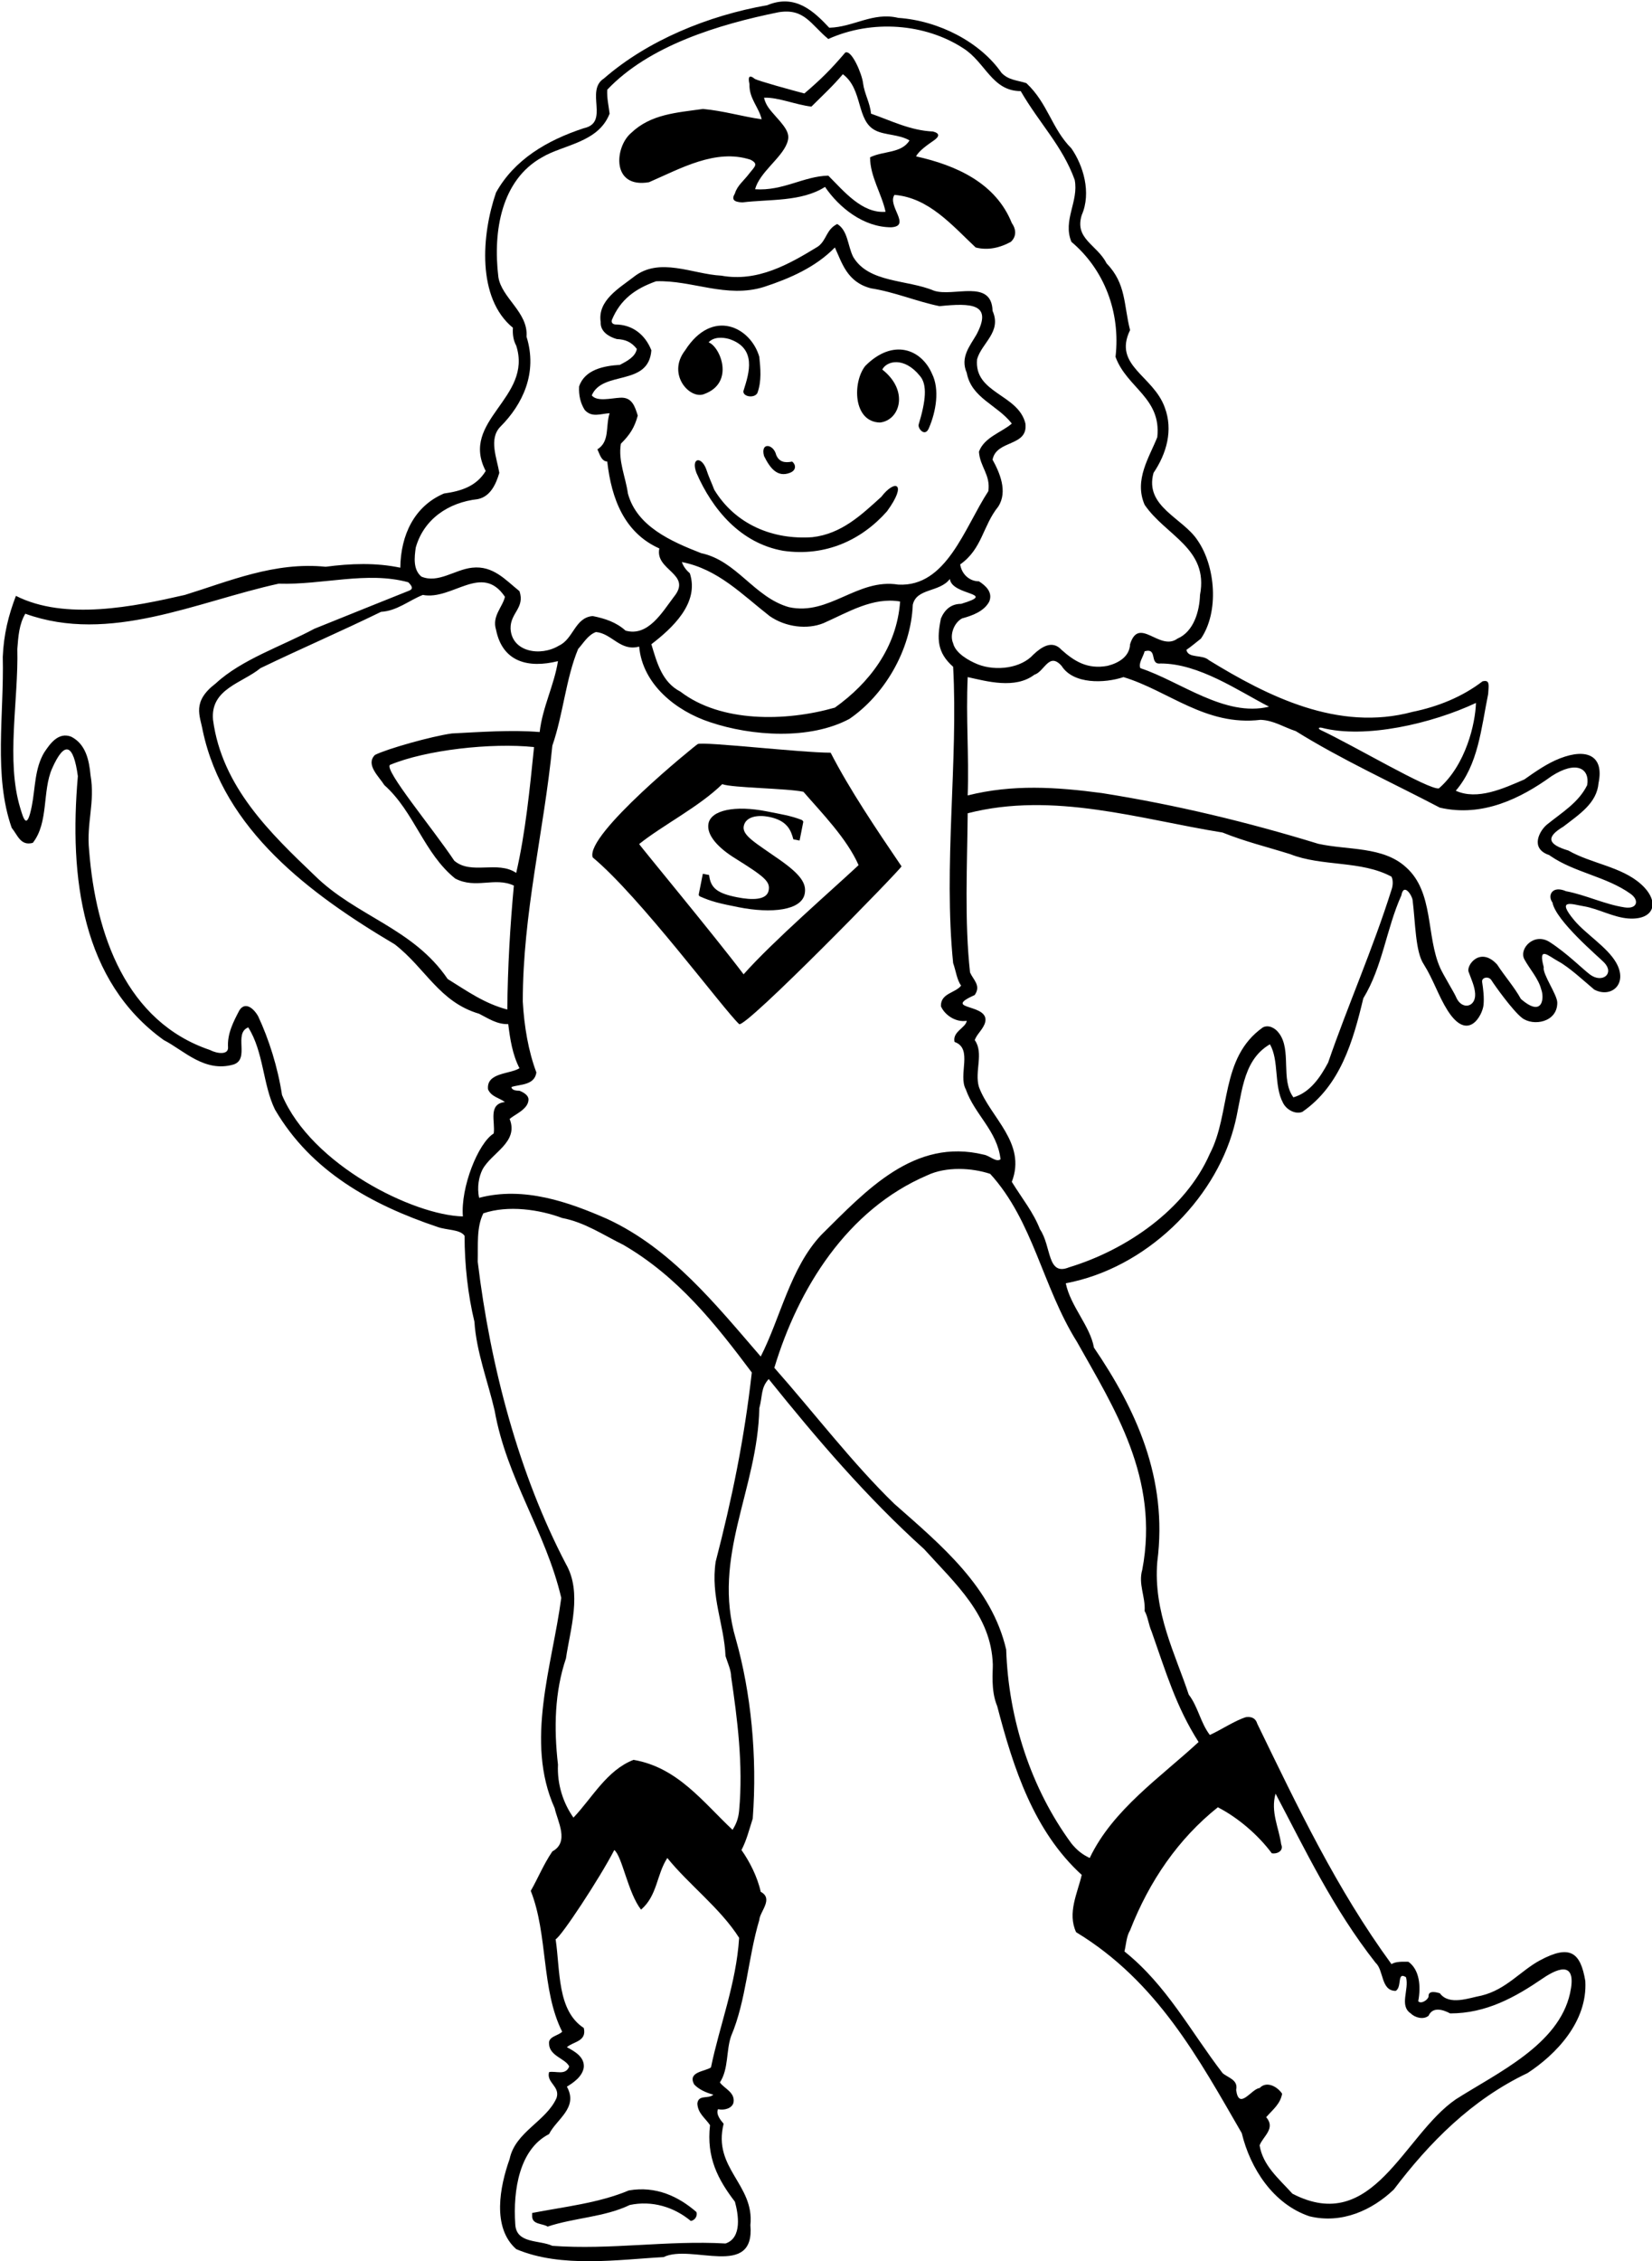 <?xml version="1.0" encoding="UTF-8"?>
<svg xmlns="http://www.w3.org/2000/svg" xmlns:xlink="http://www.w3.org/1999/xlink" width="440pt" height="602pt" viewBox="0 0 440 602" version="1.1">
<g id="surface1">
<path style=" stroke:none;fill-rule:nonzero;fill:rgb(0%,0%,0%);fill-opacity:1;" d="M 437.055 235.367 C 431.809 230.688 423.859 229.934 417.73 226.43 C 412.426 224.852 411.488 222.977 416.402 220.055 C 420.703 216.73 425.305 213.809 425.762 208.465 C 427.27 201.258 422.738 199.07 415.492 201.891 C 412.105 203.207 409.047 205.359 405.988 207.508 C 400.488 209.883 393.488 213.133 387.738 210.508 C 393.738 203.508 394.488 194.008 396.363 184.758 C 396.5 182.383 396.891 180.898 394.863 181.383 C 389.488 185.508 382.988 188.133 376.238 189.508 C 356.363 194.883 337.488 185.258 321.988 175.758 C 320.238 174.133 316.488 175.383 315.988 173.008 C 317.113 172.258 318.738 170.883 319.863 170.008 C 324.738 162.883 323.738 150.758 318.988 143.883 C 315.113 137.883 304.738 134.883 307.238 125.883 C 310.719 120.742 312.488 114.508 310.238 108.508 C 307.203 99.961 296.363 97.383 300.988 87.883 C 299.277 81.211 299.988 75.508 294.738 70.133 C 292.238 65.133 286.113 63.633 288.113 57.258 C 290.738 51.258 288.488 44.008 285.363 39.508 C 280.113 34.258 279.113 27.508 273.363 22.133 C 271.113 21.383 268.613 21.383 266.738 19.383 C 261.113 11.258 250.113 5.508 239.238 4.758 C 232.488 3.133 227.359 7.227 220.863 7.383 C 216.863 3.133 211.891 -1.758 204.363 1.383 C 188.613 4.133 172.488 10.758 160.863 20.883 C 155.738 24.133 162.488 32.633 155.488 34.133 C 145.613 37.383 136.988 42.508 132.113 51.258 C 128.238 62.508 126.988 79.383 136.613 87.258 C 136.488 89.008 136.738 90.633 137.488 92.008 C 141.988 106.008 122.363 111.883 129.363 125.383 C 126.863 129.508 122.738 130.758 118.238 131.383 C 110.363 134.758 106.738 142.383 106.613 151.133 C 100.113 149.758 93.363 150.008 86.738 150.883 C 73.113 149.508 60.988 154.758 49.238 158.383 C 35.613 161.508 17.363 165.258 4.238 158.633 C 2.238 163.883 0.988 168.883 0.738 174.883 C 1.113 190.258 -1.762 206.508 3.113 220.383 C 4.738 222.383 5.488 225.258 8.738 224.383 C 13.004 218.98 11.23 210.555 13.887 204.562 C 17.203 197.09 19.559 197.992 20.738 206.633 C 18.363 233.758 21.863 261.258 43.613 276.883 C 48.988 279.633 54.488 285.633 62.238 283.383 C 66.613 281.883 62.113 275.133 66.113 273.508 C 70.238 280.008 69.988 288.758 73.238 295.383 C 82.863 311.883 99.066 320.773 116.566 326.648 C 118.91 327.508 122.613 327.258 123.738 329.008 C 123.738 336.633 124.613 344.633 126.363 351.883 C 126.863 359.883 129.988 367.883 131.738 375.508 C 134.988 393.758 145.363 407.758 149.488 425.383 C 147.113 443.383 139.738 463.633 147.738 481.383 C 148.488 484.883 151.738 490.383 147.113 492.883 C 144.738 496.383 143.238 500.133 141.363 503.383 C 145.988 515.008 144.113 529.758 149.738 540.883 C 148.613 542.008 145.988 542.133 146.238 544.133 C 146.363 547.383 150.613 548.008 151.613 550.133 C 150.613 552.633 148.113 551.258 146.238 551.633 C 145.488 554.508 149.238 555.383 148.238 558.508 C 145.488 564.758 137.238 567.508 135.738 574.758 C 133.113 582.133 130.988 593.008 137.488 598.758 C 149.488 603.883 164.988 601.508 176.738 600.883 C 184.113 597.258 201.113 606.758 199.863 592.383 C 200.988 581.508 189.738 577.258 192.738 565.383 C 191.988 564.508 190.613 562.883 191.238 561.508 C 192.988 561.883 194.988 561.258 195.363 559.758 C 195.863 557.008 192.863 556.008 191.738 554.383 C 194.113 550.758 193.363 545.883 194.738 542.008 C 198.738 532.633 199.238 521.133 202.238 511.133 C 202.363 508.883 206.113 505.508 202.613 503.633 C 201.738 499.633 199.613 495.508 197.488 492.508 C 198.863 489.883 199.488 487.258 200.488 484.133 C 201.738 467.508 199.988 450.508 195.988 436.383 C 189.488 414.383 201.812 396.602 202.238 374.883 C 203.141 371.523 202.594 369.492 204.738 367.133 C 217.613 383.133 230.738 398.508 246.113 412.383 C 254.43 421.586 264.027 430.004 264.43 443.133 C 264.48 444.805 263.832 450.008 265.602 454.215 C 269.918 470.77 275.363 487.504 288.113 499.133 C 286.988 504.008 284.238 509.258 286.613 514.383 C 308.238 527.508 319.238 548.008 330.738 567.883 C 332.988 577.258 339.113 586.758 348.738 590.008 C 357.363 592.133 365.488 588.383 371.238 582.883 C 380.613 570.508 391.863 559.008 406.863 551.883 C 414.352 546.988 422.863 538.258 422.238 527.383 C 420.961 519.723 418.141 517.609 410.215 521.852 C 404.977 524.656 401.25 529.621 394.613 531.258 C 391.238 531.883 385.988 534.008 383.488 530.633 C 382.613 530.383 380.363 529.758 380.488 531.508 C 380.363 532.383 378.488 533.633 377.738 532.758 C 378.488 528.883 378.113 524.383 375.113 522.258 C 373.488 522.258 371.863 522.133 370.613 522.883 C 355.988 502.883 345.613 481.008 334.863 458.883 C 334.488 457.633 333.609 456.914 331.863 457.133 C 328.988 458.008 325.238 460.508 322.238 461.883 C 319.738 458.633 319.113 454.383 316.613 451.133 C 313.113 440.508 307.113 429.133 308.238 415.758 C 311.113 393.508 302.488 375.133 291.363 358.758 C 290.363 353.008 285.113 347.758 283.863 341.633 C 305.238 337.633 323.363 319.633 328.613 300.258 C 330.863 292.258 330.488 282.508 338.238 278.008 C 340.738 282.383 339.238 289.008 341.738 293.633 C 342.613 295.383 344.988 296.758 346.863 296.008 C 356.988 289.008 360.363 277.258 363.113 265.758 C 368.238 257.383 369.238 247.258 373.238 238.383 C 373.863 234.883 376.113 238.383 376.238 239.633 C 376.988 245.508 376.957 253.445 379.238 256.758 C 381.762 260.777 383.141 265.195 385.539 268.977 C 391.035 277.645 394.887 270.195 395.133 267.512 C 395.316 265.469 395.062 263.41 394.754 261.395 C 394.57 260.203 396.516 259.785 397.238 260.965 C 397.938 262.109 402.867 269.039 405.371 270.977 C 408.355 273.289 414.848 272.18 414.77 266.883 C 414.738 264.773 410.738 259.195 411.176 257.508 C 409.566 251.605 412.414 254.508 415.082 255.945 C 417.953 257.492 421.852 261.133 424.613 263.445 C 429.105 265.824 433.727 261.961 430.426 256.238 C 428.059 252.133 422.367 248.668 419.301 245.008 C 414.312 239.055 418.809 240.766 421.801 241.258 C 425.621 241.887 429.723 244.223 433.668 244.512 C 440.727 245.027 442.262 240.012 437.055 235.367 Z M 352.039 193.746 C 363.609 196.758 381.395 192.641 393.113 187.133 C 392.949 192.578 390.449 203.621 383.238 209.883 C 380.562 210.352 360.562 198.477 351.715 194.332 C 350.969 193.934 351.184 193.574 352.039 193.746 Z M 338 188.133 C 326.25 191.008 314.363 181.383 303.738 177.883 C 303.113 176.633 304.488 174.883 304.863 173.383 C 308.488 172.383 305.988 177.008 309.113 176.633 C 319.363 176.633 329.75 183.883 338 188.133 Z M 110.738 145.758 C 112.863 138.258 119.363 133.758 127.238 132.883 C 130.609 132.211 132.113 128.883 132.988 125.883 C 132.363 122.008 130.113 116.883 133.238 113.633 C 139.238 107.633 143.238 99.258 140.238 89.633 C 140.738 83.133 133.613 79.383 132.738 73.758 C 131.238 61.383 133.613 47.883 144.363 41.883 C 149.988 38.508 159.363 38.008 162.363 30.258 C 162.113 28.133 161.613 26.133 161.738 23.883 C 172.863 12.133 191.363 6.508 207.363 3.258 C 214.234 2.148 215.875 6.445 220.613 10.383 C 232.281 5.117 246.488 6.258 256.613 12.883 C 262.488 16.633 264.238 24.258 271.863 24.258 C 276.863 32.883 282.988 38.883 286.238 47.883 C 287.363 53.633 282.988 58.633 285.363 64.383 C 294.113 71.758 298.488 83.133 297.113 95.008 C 300.113 103.258 309.363 105.883 308.238 116.383 C 306.113 121.758 301.988 127.758 304.863 134.383 C 310.488 142.633 321.988 146.008 319.613 158.383 C 319.488 162.633 317.988 168.133 313.613 170.008 C 308.863 173.508 303.363 163.883 300.988 171.508 C 300.863 174.758 297.988 176.508 294.988 177.258 C 289.613 178.258 286.113 176.008 282.738 173.008 C 280.25 170.273 277.363 172.258 275.238 174.258 C 271.988 177.883 265.363 178.758 260.488 176.883 C 257.988 175.883 254.488 173.883 253.863 171.258 C 252.863 169.008 254.113 165.758 256.238 164.633 C 258.988 163.883 262.113 162.758 263.488 160.133 C 264.488 157.633 262.488 155.883 260.738 154.758 C 258.113 154.758 256.113 152.758 255.738 150.258 C 261.613 146.133 261.738 140.008 265.863 134.883 C 268.488 130.883 266.238 125.758 264.363 122.383 C 265.363 117.008 273.863 119.008 273.113 112.758 C 271.238 104.883 259.363 104.758 260.238 95.633 C 261.488 91.258 266.863 88.383 264.363 82.758 C 264.113 74.133 253.988 79.133 248.738 77.383 C 241.613 74.383 231.363 75.383 227.238 68.383 C 225.738 65.383 225.863 61.383 222.988 59.633 C 219.988 61.133 220.238 63.883 217.863 65.633 C 210.113 70.383 201.738 75.133 192.113 73.383 C 184.488 73.008 175.613 68.258 168.738 73.758 C 164.863 76.758 159.113 80.008 159.988 85.758 C 159.863 88.258 162.113 89.633 164.238 90.258 C 166.613 90.383 168.113 91.008 169.613 92.883 C 169.238 95.008 166.988 96.133 165.113 97.133 C 160.863 97.383 155.738 98.383 154.238 102.883 C 154.113 105.258 154.613 107.383 155.738 109.133 C 157.613 111.258 159.988 110.133 162.363 110.008 C 161.238 113.508 162.488 117.508 159.113 119.633 C 159.738 120.883 160.113 122.758 161.738 122.883 C 162.863 132.883 166.363 141.883 175.613 146.008 C 174.363 151.883 184.488 152.758 179.488 158.883 C 176.363 163.008 172.594 169.57 166.613 167.883 C 164.113 165.633 161.109 164.648 157.863 164.008 C 153.113 164.383 152.738 170.133 148.863 171.883 C 143.988 174.852 136.332 173.602 135.988 167.383 C 135.863 163.133 139.863 161.883 138.363 157.383 C 134.613 154.383 131.363 150.508 125.738 151.133 C 121.113 151.633 116.738 155.383 112.238 153.508 C 109.988 151.633 110.363 148.383 110.738 145.758 Z M 183.738 152.633 C 182.738 151.758 181.988 150.758 181.613 149.633 C 191.238 151.508 197.613 158.258 204.988 164.008 C 209.223 166.961 215.004 167.664 219.363 165.883 C 225.863 163.008 232.488 158.883 239.738 160.133 C 238.863 172.383 231.488 181.883 222.363 188.383 C 209.238 192.133 191.988 192.383 181.238 184.133 C 176.363 181.633 174.988 176.508 173.488 171.508 C 178.863 167.383 186.363 160.633 183.738 152.633 Z M 239.238 155.633 C 228.363 153.883 220.863 164.008 210.113 161.633 C 200.863 159.008 196.238 149.258 186.738 147.258 C 178.738 144.133 169.613 140.133 167.238 131.383 C 166.613 126.883 164.613 122.758 165.363 118.133 C 167.738 115.758 168.988 113.883 169.863 110.633 C 169.113 108.258 168.363 105.633 165.113 105.883 C 162.738 106.008 158.988 107.008 157.613 105.258 C 160.488 98.508 172.738 103.008 173.488 93.258 C 171.863 89.133 168.488 86.383 163.863 86.383 C 163.062 86.289 162.75 85.742 162.988 85.133 C 165.238 79.758 169.113 76.883 174.738 74.883 C 184.238 74.508 193.488 79.508 203.488 76.383 C 210.363 74.133 217.238 71.133 222.363 65.883 C 224.238 69.883 225.562 75.117 231.988 76.758 C 238.363 77.758 244.113 80.258 250.238 81.508 C 258.715 80.633 264.469 80.82 260.086 89.062 C 258.324 92.121 255.676 95.121 257.488 99.258 C 258.738 106.008 265.613 107.758 269.488 112.758 C 266.988 115.008 262.113 116.383 260.738 120.258 C 260.988 124.258 263.863 126.383 263.238 130.758 C 256.863 140.508 252.113 156.336 239.238 155.633 Z M 120.363 195.258 C 114.859 196.016 102.906 199.414 99.863 200.984 C 97.281 203.555 100.965 206.75 102.363 209.008 C 110.363 216.133 112.863 227.133 121.238 233.883 C 126.738 236.758 131.738 233.383 136.863 235.758 C 135.863 246.633 135.238 257.133 135.113 268.758 C 128.988 267.133 124.488 263.883 119.238 260.633 C 109.988 247.008 94.863 244.008 83.738 233.008 C 72.113 221.883 59.113 209.508 56.738 191.633 C 55.988 183.383 64.488 181.883 69.363 177.883 C 80.238 172.633 90.738 168.133 101.488 162.883 C 105.738 162.633 108.863 159.883 112.613 158.383 C 120.488 159.883 128.363 149.758 134.488 158.883 C 133.863 161.633 130.988 164.008 132.113 167.633 C 133.84 176.258 140.707 177.977 148.613 176.008 C 147.613 182.383 144.488 188.258 143.738 194.883 C 136.238 194.258 127.863 194.883 120.363 195.258 Z M 142.238 198.883 C 141.113 209.883 139.988 221.508 137.488 232.383 C 132.488 229.008 125.488 233.008 120.988 229.133 C 115.238 220.508 102.27 205.008 103.863 203.633 C 113.375 199.648 130.797 197.695 142.238 198.883 Z M 123.285 323.836 C 110.082 323.523 82.988 310.133 75.113 291.508 C 73.988 284.133 71.613 276.633 68.738 270.508 C 67.281 268.008 65.113 266.758 63.738 269.008 C 62.238 271.883 60.488 275.133 60.738 278.883 C 60.797 280.82 57.984 280.586 55.863 279.508 C 33.738 272.008 25.488 249.008 23.738 226.383 C 22.988 219.008 25.363 213.633 24.113 206.383 C 23.738 202.383 22.863 198.133 18.988 196.133 C 15.488 194.758 13.238 198.133 11.738 200.383 C 9.207 204.695 9.418 209.781 8.469 214.586 C 7.152 221.254 6.246 217.922 5.395 215.121 C 1.551 202.488 4.949 186.461 4.613 172.758 C 4.863 169.383 5.113 166.133 6.738 163.383 C 29.238 171.508 52.488 160.133 74.238 155.383 C 85.863 155.758 97.738 152.008 108.738 155.008 C 110.16 156.375 109.812 156.93 108.898 157.273 C 107.723 157.723 90.863 164.508 83.738 167.383 C 75.016 172.059 64.391 175.523 57.461 181.938 C 51.031 186.836 53.289 190.508 53.992 194.492 C 59.59 220.867 82.465 237.98 105.113 251.383 C 113.363 257.758 116.988 266.758 127.613 269.883 C 129.863 271.008 132.363 272.758 135.363 272.633 C 135.863 276.633 136.488 280.758 138.363 284.383 C 135.738 286.008 129.488 285.508 129.988 290.008 C 130.863 292.008 132.988 292.258 134.488 293.383 C 129.863 293.883 131.988 298.758 131.488 301.758 C 127.348 304.305 122.66 316.102 123.285 323.836 Z M 189.363 550.383 C 187.738 551.508 183.113 551.508 184.863 554.883 C 186.113 556.258 188.113 557.133 189.988 557.633 C 188.738 558.883 185.988 557.508 185.738 560.008 C 185.863 562.633 187.863 563.883 189.113 565.758 C 188.113 574.383 191.238 580.258 195.738 586.133 C 196.645 589.383 197.738 595.758 193.238 597.258 C 177.613 596.383 162.738 599.008 147.113 597.883 C 143.613 596.258 137.488 597.383 137.238 592.133 C 136.613 583.008 138.363 572.133 146.238 568.133 C 148.238 564.133 154.113 561.133 150.988 555.508 C 152.613 554.508 155.113 552.883 155.488 550.383 C 155.738 547.633 153.113 546.133 150.988 545.008 C 152.613 543.508 156.363 543.508 155.488 539.883 C 148.363 535.258 149.238 524.633 147.988 516.258 C 149.363 515.758 159.738 500.008 163.613 492.508 C 165.719 494.18 167.238 503.883 170.738 508.383 C 175.113 504.633 174.863 499.008 177.738 494.633 C 183.363 501.633 191.863 508.008 196.863 515.883 C 196.113 528.008 191.613 539.383 189.363 550.383 Z M 190.613 415.758 C 189.238 425.008 192.863 432.383 193.238 440.883 C 193.738 442.508 194.738 444.633 194.738 446.383 C 196.363 457.508 197.988 469.758 196.863 482.008 C 196.656 484.258 196.016 485.68 195.113 487.133 C 187.238 479.758 180.488 470.508 168.738 468.508 C 161.613 471.258 157.738 478.633 152.738 483.883 C 149.988 480.008 148.363 475.008 148.613 469.758 C 147.488 460.008 147.738 450.383 150.738 441.508 C 151.863 433.758 155.113 424.008 150.738 416.383 C 138.238 392.508 130.613 363.883 127.238 335.883 C 127.363 331.383 126.863 326.758 128.738 323.008 C 135.363 320.758 143.738 322.008 149.738 324.258 C 155.738 325.383 160.863 328.883 165.988 331.383 C 180.613 339.883 190.488 352.383 200.238 365.383 C 198.238 383.133 194.988 398.883 190.613 415.758 Z M 202.613 361.133 C 190.613 347.258 178.738 332.383 161.738 324.508 C 151.488 320.008 139.488 315.758 127.613 318.883 C 126.988 316.008 127.582 313.211 128.488 311.383 C 130.863 306.883 138.238 304.133 135.738 297.883 C 136.988 296.758 140.488 295.383 140.738 293.008 C 140.988 291.633 139.363 290.758 138.363 290.383 C 137.613 290.383 136.238 290.258 136.238 289.383 C 138.363 288.633 142.363 289.008 142.863 285.508 C 140.738 279.883 139.613 273.258 139.238 266.633 C 139.238 243.133 144.863 221.383 147.113 198.508 C 149.988 190.258 150.738 180.508 153.988 172.758 C 155.363 171.258 156.613 169.008 158.738 168.258 C 162.988 168.633 165.238 173.508 170.238 172.133 C 171.113 182.133 179.988 189.258 189.113 192.258 C 200.238 196.008 215.738 197.008 226.238 191.383 C 235.406 185.117 242.613 173.258 243.113 161.008 C 244.113 156.508 250.238 157.758 252.988 154.133 C 253.531 158.633 265.988 157.758 255.988 160.758 C 253.363 160.758 251.656 162.227 250.613 164.633 C 249.488 170.133 249.613 173.758 253.863 177.508 C 255.238 202.508 251.238 230.508 253.863 256.383 C 254.613 258.508 254.863 260.883 255.988 262.383 C 254.488 264.383 250.488 264.383 250.613 267.883 C 251.488 270.008 254.363 272.258 257.488 271.758 C 257.238 273.633 253.613 274.633 254.238 277.383 C 259.238 279.133 255.113 286.133 257.238 290.008 C 259.613 296.758 265.613 301.008 266.488 308.633 C 265.238 309.508 263.613 307.633 261.988 307.383 C 243.488 302.883 230.738 316.883 218.738 328.758 C 210.488 337.508 207.863 350.883 202.613 361.133 Z M 324.363 481.133 C 329.738 483.883 335.113 488.508 338.738 493.383 C 340.113 493.633 341.988 492.758 341.238 491.008 C 340.613 486.508 338.363 482.383 339.738 477.508 C 347.738 492.633 354.988 508.008 366.363 522.508 C 368.613 524.508 367.738 530.008 371.738 530.008 C 373.488 529.008 371.988 524.758 374.488 526.383 C 375.363 529.758 372.613 533.883 375.738 536.008 C 376.863 537.133 379.113 537.758 380.488 536.633 C 381.613 534.133 384.363 535.008 386.238 536.008 C 395.84 536.008 403.531 531.727 410.941 526.664 C 415.605 523.477 420 522.414 418.168 530.664 C 415.121 544.379 398.895 551.773 387.738 558.883 C 373.738 568.508 365.738 595.133 344.238 584.008 C 340.488 579.883 336.363 576.508 335.488 571.133 C 336.363 568.758 339.863 566.633 337.238 563.633 C 339.113 561.508 340.988 560.133 341.488 557.383 C 340.238 555.508 337.363 553.883 335.488 555.883 C 333.363 556.008 329.988 562.008 329.238 556.383 C 329.863 553.633 326.988 553.133 325.613 551.883 C 316.988 540.633 310.738 528.508 299.488 519.508 C 299.926 517.82 299.988 515.508 300.988 513.883 C 306.113 500.758 313.863 489.508 324.363 481.133 Z M 286.863 357.258 C 296.738 374.883 308.863 393.508 304.238 417.883 C 303.113 421.758 305.113 425.008 304.863 428.883 C 305.738 430.383 305.863 432.367 306.738 434.383 C 310.488 445.008 313.238 454.383 319.238 463.758 C 309.113 473.133 296.363 481.758 290.238 494.633 C 288.141 493.633 286.801 492.508 285.363 490.758 C 274.613 476.133 268.613 457.758 267.988 439.133 C 264.113 422.508 250.863 411.508 238.238 400.383 C 227.238 389.758 216.738 376.008 206.238 364.133 C 212.613 343.008 225.613 322.008 246.988 312.883 C 251.988 310.508 258.863 310.883 263.738 312.508 C 275.238 325.133 277.613 342.508 286.863 357.258 Z M 370.613 236.883 C 365.613 252.758 358.988 267.633 353.738 282.883 C 351.613 286.883 348.863 290.883 344.488 292.133 C 340.988 287.383 344.113 279.508 340.613 275.008 C 339.613 273.633 337.863 272.758 336.363 273.508 C 324.863 281.633 327.863 296.383 322.238 307.133 C 315.738 322.008 299.988 332.758 284.738 337.383 C 278.844 339.805 280.094 331.836 276.988 327.258 C 275.238 322.758 272.363 319.258 269.488 314.633 C 273.488 304.258 263.738 297.508 260.738 289.383 C 259.488 285.258 262.113 280.383 259.613 276.883 C 260.238 275.258 261.488 274.383 262.238 272.633 C 264.488 266.883 250.238 269.133 259.613 264.883 C 261.363 262.383 259.238 260.883 258.363 258.883 C 256.863 245.258 257.613 230.508 257.738 216.508 C 280.613 210.633 303.738 218.133 325.613 221.633 C 331.488 224.008 337.613 225.508 343.613 227.383 C 352.113 230.758 362.488 229.008 370.613 233.383 C 371.113 234.383 370.988 235.883 370.613 236.883 Z M 432.738 241.57 C 427.387 240.762 422.402 238.258 417.113 237.258 C 413.363 235.633 412.113 238.445 413.488 240.258 C 414.363 245.133 425.848 254.773 427.27 256.258 C 430.074 259.184 426.789 261.828 423.555 259.492 C 421.742 258.184 417.348 253.738 412.738 250.789 C 408.598 248.141 404.469 252.559 406.012 255.395 C 407.422 257.988 409.777 260.535 410.488 263.383 C 411.332 265.477 411.02 271.102 405.082 265.945 C 403.363 262.82 400.863 260.008 398.738 256.758 C 394.242 251.891 390.508 256.961 391.152 258.711 C 391.902 260.762 392.789 262.645 392.895 264.539 C 393.102 268.211 389.258 269 387.781 265.367 C 387.383 264.379 384.426 259.562 383.594 257.703 C 379.785 249.184 381.977 237.551 374.488 230.883 C 368.363 225.258 358.988 226.383 351.113 224.633 C 332.363 218.883 313.238 214.258 293.488 211.133 C 281.238 209.508 269.738 208.758 257.738 211.758 C 258.113 200.883 257.238 191.258 257.738 180.258 C 262.863 181.383 270.363 183.508 275.488 179.633 C 278.238 178.758 279.363 173.508 282.738 177.258 C 285.875 182.227 294.211 181.934 299.238 180.258 C 311.238 183.883 321.113 193.383 335.738 191.633 C 339.238 191.758 341.988 193.633 345.113 194.633 C 357.363 202.258 370.863 208.383 383.488 215.008 C 394.863 217.633 405.113 212.508 413.238 206.633 C 419.879 202.336 423.473 204.598 422.738 209.008 C 420.465 213.66 416.051 216.262 412.047 219.496 C 410.113 221.059 407.336 225.871 412.613 227.633 C 412.738 227.723 412.867 227.812 412.996 227.902 C 419.426 232.312 427.914 233.371 434.309 237.965 C 436.664 239.652 436.105 242.078 432.738 241.57 "/>
<path style=" stroke:none;fill-rule:nonzero;fill:rgb(0%,0%,0%);fill-opacity:1;" d="M 172.863 48.508 C 181.238 44.883 190.613 39.508 199.863 42.508 C 202.113 43.633 201.031 44.336 199.613 46.133 C 198.113 48.133 196.363 49.383 195.738 51.508 C 194.781 53.086 195.406 53.789 197.738 53.883 C 204.863 53.008 213.488 53.758 219.738 49.758 C 223.488 55.258 229.988 60.508 237.363 60.508 C 242.828 60.195 236.238 54.758 238.238 51.883 C 247.363 52.633 253.488 59.883 259.863 65.883 C 263.238 66.758 266.488 65.883 269.238 64.383 C 270.953 62.773 270.488 60.758 269.488 59.383 C 265.238 48.758 254.738 44.008 243.988 41.633 C 244.738 40.133 247.113 38.508 248.738 37.383 C 250.172 36.367 250.406 35.508 248.488 35.008 C 242.488 34.758 237.363 32.133 231.988 30.258 C 231.738 27.383 230.238 25.008 229.863 22.133 C 229.613 19.758 226.812 13.086 225.113 14.008 C 221.328 18.457 218.66 21.109 214.238 24.883 C 210.863 24.008 201.984 21.543 201.055 21.016 C 199.781 19.961 199.098 20.121 199.613 22.383 C 199.488 26.258 202.113 28.508 202.863 31.758 C 197.613 31.008 192.738 29.508 187.238 29.008 C 180.113 30.008 173.363 30.383 168.113 35.383 C 163.688 39.102 162.758 50.25 172.863 48.508 Z M 206.738 31.133 C 205.094 29.258 203.988 28.133 203.488 26.008 C 207.363 25.883 211.863 27.883 216.113 28.383 C 219.113 25.383 221.738 23.008 224.488 19.758 C 229.938 23.789 227.984 32.227 233.238 34.758 C 235.738 36.008 239.488 35.758 242.238 37.383 C 240.113 40.883 235.238 40.133 231.738 41.883 C 231.738 47.008 234.863 51.633 235.863 56.383 C 229.613 56.883 224.738 50.883 220.613 46.758 C 214 46.914 208.613 50.883 201.113 50.383 C 202.309 45.922 207.973 42.223 209.559 38.277 C 210.465 36.035 209.938 34.648 206.738 31.133 "/>
<path style=" stroke:none;fill-rule:nonzero;fill:rgb(0%,0%,0%);fill-opacity:1;" d="M 187.613 104.883 C 195.742 101.883 191.879 92.352 188.738 91.133 C 190.113 89.633 192.488 89.758 194.238 90.258 C 201.645 92.727 199.496 99.371 198.113 103.758 C 197.32 105.547 200.883 106.23 201.734 104.621 C 202.895 101.414 202.543 98.066 202.238 95.008 C 199.977 87.098 189.762 81.891 182.488 93.258 C 177.48 99.695 183.828 106.527 187.613 104.883 "/>
<path style=" stroke:none;fill-rule:nonzero;fill:rgb(0%,0%,0%);fill-opacity:1;" d="M 234.988 98.383 C 236.137 96.086 240.797 94.883 244.992 100.051 C 247.047 102.383 246.578 106.746 244.684 113.008 C 244.379 114.07 246.422 116.523 247.438 113.898 C 249.293 109.578 250.324 103.684 248.238 99.508 C 245.395 92.926 237.852 90.02 230.488 97.383 C 227.055 101.629 227.125 112.305 234.363 112.484 C 239.703 111.914 242.188 104.016 234.988 98.383 "/>
<path style=" stroke:none;fill-rule:nonzero;fill:rgb(0%,0%,0%);fill-opacity:1;" d="M 210.363 125.883 C 212.203 125.195 211.969 123.633 210.988 122.883 C 208.844 123.32 207.488 122.883 206.738 121.133 C 206.031 118.164 202.488 117.633 203.488 121.383 C 205.094 124.648 207.047 127.148 210.363 125.883 "/>
<path style=" stroke:none;fill-rule:nonzero;fill:rgb(0%,0%,0%);fill-opacity:1;" d="M 234.738 132.258 C 229.363 137.133 224.113 142.133 216.363 143.008 C 205.863 143.758 195.863 139.633 190.238 130.383 C 189.641 128.758 188.754 126.961 188.074 124.836 C 186.723 121.336 183.992 121.895 185.488 125.883 C 189.738 135.633 197.238 144.633 208.613 146.633 C 219.863 148.258 229.488 143.758 236.238 136.133 C 241.801 128.523 238.363 127.508 234.738 132.258 "/>
<path style=" stroke:none;fill-rule:nonzero;fill:rgb(0%,0%,0%);fill-opacity:1;" d="M 240.113 230.633 C 233.488 220.883 226.238 210.133 221.238 200.383 C 213.363 200.383 187.332 197.367 185.84 198.082 C 185.34 198.32 155.738 222.258 157.863 228.258 C 170.488 238.758 192.582 268.602 196.863 272.633 C 198.488 273.883 239.988 231.383 240.113 230.633 Z M 198.051 259.383 C 190.426 249.258 170.238 224.945 170.238 224.695 C 176.488 219.695 186.238 214.758 192.363 208.758 C 194.988 209.758 209.613 209.852 213.988 210.789 C 218.738 216.289 225.551 223.195 228.676 230.32 C 221.645 236.883 205.801 250.633 198.051 259.383 "/>
<path style=" stroke:none;fill-rule:nonzero;fill:rgb(0%,0%,0%);fill-opacity:1;" d="M 167.488 583.133 C 159.488 586.508 150.113 587.508 141.738 589.133 C 141.738 589.383 141.738 589.758 141.738 590.008 C 141.738 592.258 144.488 591.883 145.863 592.758 C 152.988 590.383 160.988 590.258 167.738 587.008 C 173.613 585.758 179.488 587.508 183.988 591.258 C 184.988 591.133 185.863 590.008 185.488 588.883 C 180.738 584.758 174.738 581.883 167.488 583.133 "/>
<path style=" stroke:none;fill-rule:nonzero;fill:rgb(0%,0%,0%);fill-opacity:1;" d="M 207.574 228.828 C 201.461 224.52 197.59 222.445 198.09 219.934 C 198.617 217.277 202.016 216.906 204.781 217.457 C 209.641 218.422 210.645 220.965 211.305 223.445 L 212.965 223.773 L 213.938 218.855 C 213.977 218.68 213.836 218.426 213.426 218.234 C 210.449 217.121 208.234 216.801 204.238 216.004 C 195.75 214.32 189.41 215.672 188.703 219.227 C 188.078 222.383 191.473 225.832 195.746 228.473 C 203.707 233.445 205.191 234.699 204.723 237.066 C 204.203 239.688 200.266 239.652 196.27 238.859 C 191.039 237.82 189.258 236.414 188.859 232.941 L 187.199 232.613 L 186.113 238.066 C 186.059 238.355 186.215 238.535 186.445 238.656 C 189.5 240.008 191.574 240.5 196.68 241.512 C 205.477 243.258 213.449 242.379 214.324 237.965 C 214.867 235.238 213.297 232.836 207.574 228.828 "/>
</g>
</svg>
